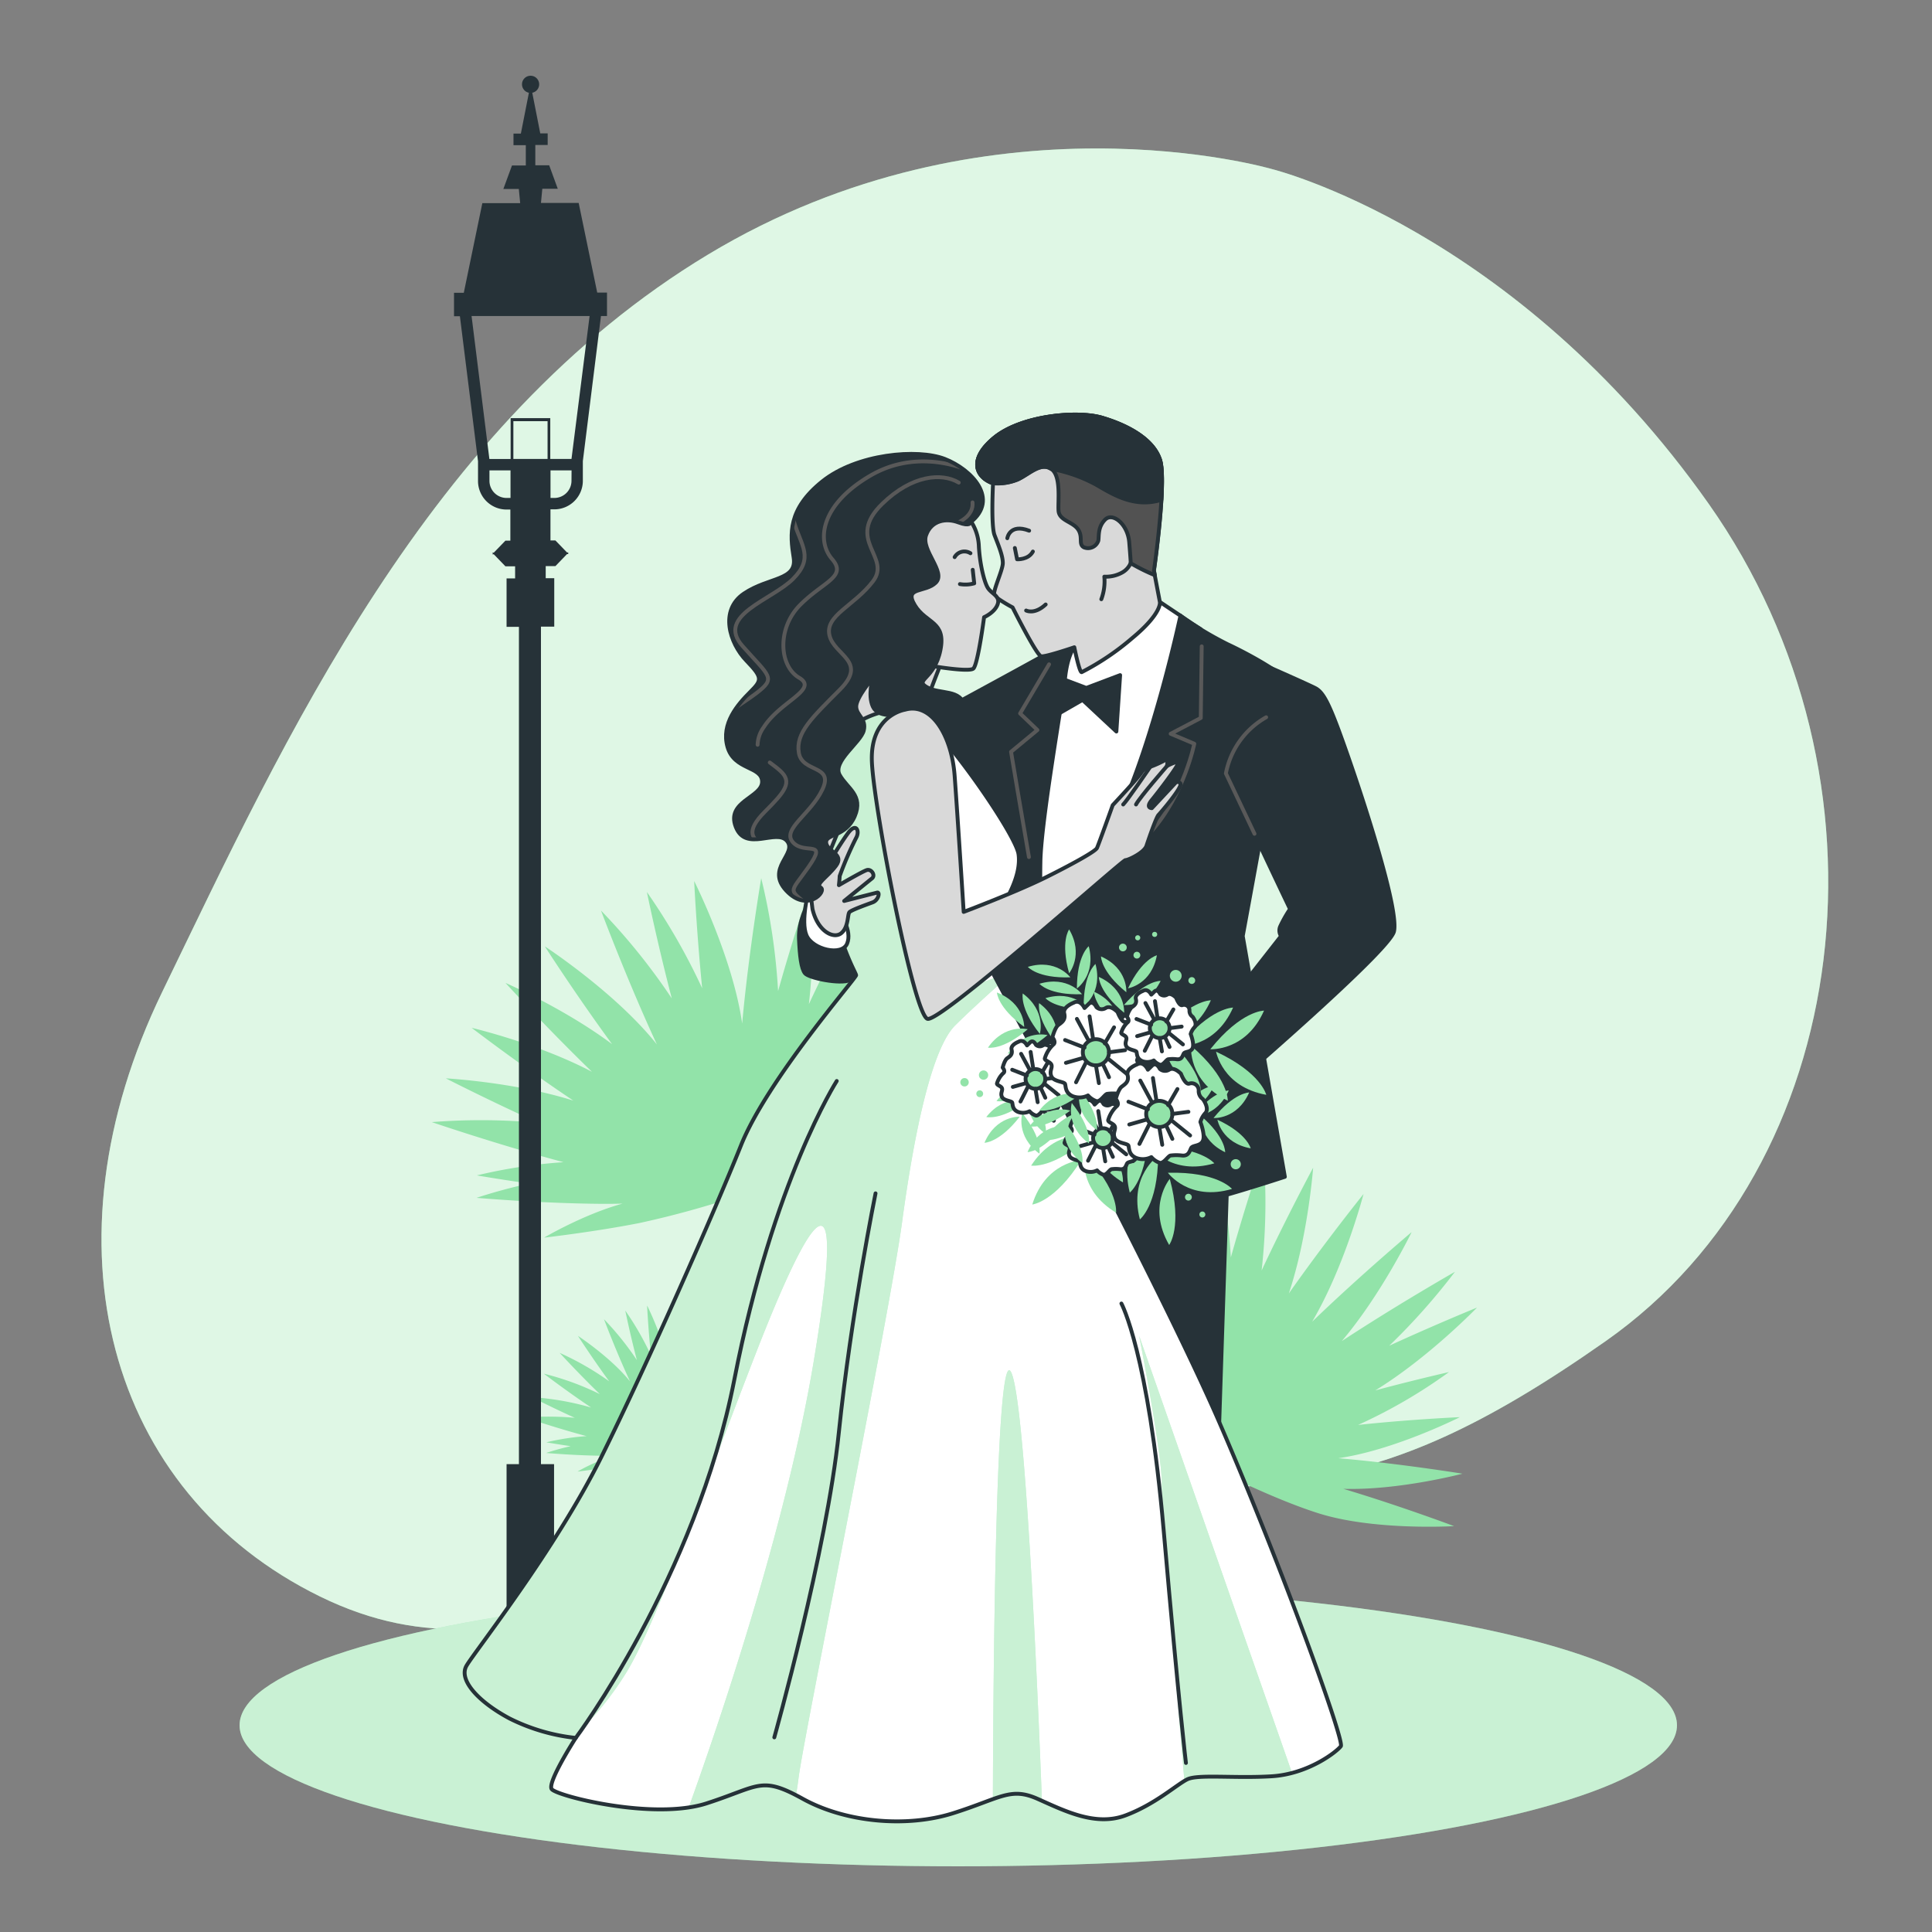 <svg xmlns="http://www.w3.org/2000/svg" xmlns:xlink="http://www.w3.org/1999/xlink" viewBox="0 0 500 500"><rect x="0" y="0" width="500" height="500" fill="#808080" stroke="none"/><defs><clipPath id="freepik--clip-path--inject-2"><path d="M237.33,184.84s-5.06-2.73-12.85.78S210.86,197.1,213,219.49s8.56,32.12,8.56,32.9-23,27.05-29.78,44-24.33,56.84-36.21,80.78-32.7,50.23-34.84,53.92,3.11,9.35,11.1,13.63A50.14,50.14,0,0,0,149,449.77s-7.4,11.49-6.23,13.24,26.28,8.17,40.1,3.7,14-7.2,24.91-1.17,26.67,7.59,38.94,3.7,14.79-6.81,21.8-3.7,15,7.2,22.77,4.28,13.24-8,16-9.34,12.27-.2,21.81-.78,16.93-6.42,17.91-7.79-15-45.74-31.15-83.12S256,250.05,256,250.05s-.2-9.93,2.33-13.82,6-9.93,5.26-15.18S243.56,188.15,237.33,184.84Z" style="fill:#fff;stroke:#263238;stroke-linecap:round;stroke-linejoin:round"></path></clipPath><clipPath id="freepik--clip-path-2--inject-2"><path d="M251.15,135.2s0,1.17-3.11,0-7-.58-8.37,3.31,5.25,9.54,2.53,12.26-8.37,1-5.45,5.84,8.17,4.09,6.62,11.68-6.82,7.59-3.51,9.54,9,.39,9.74,5.06.38,8.57,2.72,8.57,2.14-3.51,1-4.28,4.68-1,3.7,3.5-9.73,5.45-12.65,2.34-6.23-8.38-9.34-8.18-7.79,1-9.15-2,0-7.39,0-7.39-4.29,5.06-4.29,7.39,2.73,3.12,1.95,6.23-8.18,8-6.23,11.49,6.23,5.25,3.89,10.7-7.59,4.48-7.39,6.82,4.86,2.92,2.53,6-5.45,4.67-3.9,5.65-3.5,6.61-8.95.77,2.92-9.53.2-12.84S193,220.66,190.42,214s6.81-7.59,6.81-11.68-7.2-2.92-8.95-9,2.72-11.09,5.84-14.21,3.31-3.69-1-8.17-7-13-.58-17.33,13.82-3.31,12.85-9.34-1.56-12.46,7.39-19.66,24.73-8.57,31.73-5.84S258.74,129.17,251.15,135.2Z" style="fill:#263238;stroke:#263238;stroke-linecap:round;stroke-linejoin:round"></path></clipPath></defs><g id="freepik--background-simple--inject-2"><path d="M329.22,43.77s-73.45-21.63-146,22.12S73.73,191.21,42,256.67,27.85,386.24,82.82,413.17s92.77-18.6,170.17-24.54,98.14,3.72,162.63-41.6,76.76-145.46,26.59-216.64S329.22,43.77,329.22,43.77Z" style="fill:#92E3A9"></path><path d="M329.22,43.77s-73.45-21.63-146,22.12S73.73,191.21,42,256.67,27.85,386.24,82.82,413.17s92.77-18.6,170.17-24.54,98.14,3.72,162.63-41.6,76.76-145.46,26.59-216.64S329.22,43.77,329.22,43.77Z" style="fill:#fff;opacity:0.7"></path></g><g id="freepik--Floor--inject-2"><ellipse cx="248" cy="446.5" rx="186" ry="36.5" style="fill:#92E3A9"></ellipse><ellipse cx="248" cy="446.5" rx="186" ry="36.5" style="fill:#fff;opacity:0.5"></ellipse></g><g id="freepik--Plants--inject-2"><path d="M351.48,368.77A134.5,134.5,0,0,0,375,355.09s-8.62,1.94-19.08,4.75c13.85-8.5,26.33-21.44,26.33-21.44s-10.44,4.24-22.71,9.87a166.81,166.81,0,0,0,17-19.13s-14.83,8.44-29.29,17.94c10.3-12.15,18.08-28.21,18.08-28.21s-13.3,11.18-25.75,23.19c8.39-14.2,13.3-33.05,13.3-33.05S343,321.3,333.55,334.74c5-15,6.29-32.54,6.29-32.54s-6.75,12.53-13.33,26.59a159.26,159.26,0,0,0,.45-30.68s-4.35,12.81-8.42,27.31a161.5,161.5,0,0,0-4.39-29.17s-3.28,19.38-4.93,37.62c-2.4-17-12.42-36.88-12.42-36.88s.62,13.07,2.07,27.75a163.1,163.1,0,0,0-14.31-24.91s2.68,13.09,6.45,27.55a162.2,162.2,0,0,0-18.32-22.75s6.83,18.15,14.52,34.65c-10.67-13.42-29-25.37-29-25.37s8,12.46,17.4,25.29C263.23,330,248,323.36,248,323.36s10.59,11.57,22.38,23C256.35,339,239.23,335,239.23,335s12.61,9.64,26.32,18.83c-15.19-4.8-33-5.76-33-5.76s11,5.63,23.9,11.49a163.64,163.64,0,0,0-27.53-.17S246,365.19,263,369.71a136.46,136.46,0,0,0-22.42,3.43s5.72,1,13.56,2.1A137.19,137.19,0,0,0,240.49,379s17.08,1.47,32.64,1.55c1.67,0,3.41,0,5.16-.06-10,2.72-20.32,8.81-20.32,8.81s13-1.48,24.68-3.78a243.38,243.38,0,0,0,25.85-7.13l0,.13.08-.15.13,0c0,.16,0,.25,0,.25l.09-.29.12,0c0,.13.06.23.08.28l.91,27.19,2.75-.09-.9-26.78c6.4,3.25,19.05,9.4,29.38,12.68,14.46,4.6,35.18,3.35,35.18,3.35s-14.26-5.35-28.66-9.65c14.33.43,30.83-3.92,30.83-3.92s-16.51-2.68-32.13-4c14.65-2.13,31.45-10.63,31.45-10.63S365.06,367.31,351.48,368.77Z" style="fill:#92E3A9"></path><path d="M234.31,299.79a135.22,135.22,0,0,0,23.51-13.68s-8.62,1.94-19.08,4.75c13.85-8.5,26.33-21.45,26.33-21.45s-10.43,4.25-22.71,9.88a167.37,167.37,0,0,0,17-19.14s-14.83,8.45-29.29,18c10.31-12.16,18.08-28.21,18.08-28.21s-13.3,11.18-25.75,23.19c8.39-14.2,13.31-33.06,13.31-33.06s-9.86,12.3-19.33,25.74c5-15,6.3-32.55,6.3-32.55s-6.76,12.54-13.34,26.6a159.26,159.26,0,0,0,.45-30.68s-4.35,12.81-8.42,27.31A161.5,161.5,0,0,0,197,227.27s-3.28,19.38-4.93,37.62c-2.4-17-12.42-36.88-12.42-36.88s.62,13.07,2.07,27.75a162.51,162.51,0,0,0-14.31-24.91s2.68,13.08,6.45,27.54a162.47,162.47,0,0,0-18.32-22.74S162.35,253.8,170,270.3c-10.67-13.42-29-25.38-29-25.38s8,12.47,17.4,25.3c-12.37-9.25-27.58-15.84-27.58-15.84s10.59,11.57,22.38,23C139.18,270,122.06,266,122.06,266s12.61,9.65,26.32,18.84c-15.19-4.8-33-5.76-33-5.76s11,5.63,23.9,11.49a163.64,163.64,0,0,0-27.53-.17s17.06,5.84,34.08,10.37a135.84,135.84,0,0,0-22.42,3.42s5.72,1,13.56,2.11A137.19,137.19,0,0,0,123.32,310s17.08,1.47,32.64,1.55c1.67,0,3.41,0,5.17-.06-10,2.72-20.33,8.81-20.33,8.81s13-1.48,24.68-3.78a243.38,243.38,0,0,0,25.85-7.13l0,.13.08-.15.13-.05c0,.16,0,.26,0,.26l.09-.29.12,0,.08.28.91,27.19,2.75-.09-.9-26.78c6.4,3.25,19,9.39,29.38,12.68,14.46,4.59,35.18,3.35,35.18,3.35s-14.26-5.35-28.66-9.65c14.33.43,30.83-3.92,30.83-3.92s-16.51-2.68-32.13-4c14.65-2.13,31.45-10.63,31.45-10.63S247.89,298.32,234.31,299.79Z" style="fill:#92E3A9"></path><path d="M192.91,371.17a62.63,62.63,0,0,0,10.93-6.37s-4,.91-8.87,2.22a72.82,72.82,0,0,0,12.24-10s-4.85,2-10.56,4.59a77.44,77.44,0,0,0,7.9-8.9s-6.89,3.93-13.62,8.35A71.64,71.64,0,0,0,199.34,348s-6.18,5.2-12,10.79a70.26,70.26,0,0,0,6.18-15.38s-4.58,5.72-9,12a72.38,72.38,0,0,0,2.93-15.13s-3.14,5.83-6.21,12.36a74.24,74.24,0,0,0,.22-14.26s-2,5.95-3.92,12.7a75.46,75.46,0,0,0-2-13.57s-1.53,9-2.29,17.5c-1.12-7.93-5.78-17.15-5.78-17.15s.28,6.08,1,12.9a75.65,75.65,0,0,0-6.65-11.58s1.24,6.08,3,12.81a75.23,75.23,0,0,0-8.51-10.58s3.17,8.44,6.75,16.11c-5-6.24-13.49-11.8-13.49-11.8s3.73,5.8,8.09,11.76a74.05,74.05,0,0,0-12.82-7.36s4.92,5.38,10.4,10.68a72.15,72.15,0,0,0-14.49-5.29s5.86,4.48,12.24,8.76a71.67,71.67,0,0,0-15.34-2.68s5.09,2.62,11.11,5.34a76.83,76.83,0,0,0-12.8-.08s7.93,2.72,15.85,4.82a63.62,63.62,0,0,0-10.43,1.6s2.66.46,6.3,1c-3.6.81-6.35,1.76-6.35,1.76s8,.69,15.18.72c.78,0,1.59,0,2.4,0a45.17,45.17,0,0,0-9.45,4.09s6.05-.69,11.48-1.75a114.22,114.22,0,0,0,12-3.32v.06l0-.07.06,0v.12l0-.14.06,0,0,.14.42,12.64,1.28,0-.42-12.46a104.32,104.32,0,0,0,13.66,5.9c6.73,2.14,16.36,1.56,16.36,1.56s-6.63-2.49-13.32-4.49A59.46,59.46,0,0,0,205.46,377s-7.67-1.25-14.94-1.88c6.81-1,14.62-4.94,14.62-4.94S199.22,370.49,192.91,371.17Z" style="fill:#92E3A9"></path></g><g id="freepik--Lantern--inject-2"><path d="M157.09,81.79V75.72h-2.53l-4.8-23.2H140l.35-3.67h4l-2.22-6.07h-3.59V37.52h3.2v-3h-1.92L137.75,24a2.22,2.22,0,1,0-.87,0L134.8,34.57h-1.91v3h3.19v5.26H132.5l-2.23,6.07h4l.35,3.67h-9.79l-4.8,23.2h-2.53v6.07h1.52l4.69,37.53v5.12a7.39,7.39,0,0,0,7.37,7.38h1v8.05h-1.28l-3,3.1h-.42l.21.22-.21.21h.42l3,3.11h2.51v3.13h-2.21v12.54h3.2V378.92h-3.2v44h12.29v-44H140V162.18h3.44V149.64h-2.21v-3.13h2.51l3-3.11h.42l-.21-.21.21-.22h-.42l-3-3.1h-1.28v-8.05h1a7.39,7.39,0,0,0,7.38-7.38v-5.11l4.69-37.54Zm-26,47.08a4.43,4.43,0,0,1-4.42-4.43v-2.71h5.45v7.14h-1Zm10.62-10.09h-8.85V109h8.85Zm6.19,5.66a4.44,4.44,0,0,1-4.43,4.43h-1v-7.14h5.45Zm0-5.66h-5.49V108.21H132.15v10.57h-5.5l-4.61-37h30.55Z" style="fill:#263238"></path></g><g id="freepik--Characters--inject-2"><polygon points="317.73 301.64 315.2 378.33 278.6 310.39 317.73 301.64" style="fill:#263238;stroke:#263238;stroke-linecap:round;stroke-linejoin:round"></polygon><path d="M305.46,159.34a89.7,89.7,0,0,0,12.27,7.4c5.84,2.72,15.57,8.17,15.57,10.12s-11.68,65.4-11.68,65.4l10.9,62.3s-21.22,7-28,7.78-30.37,3.12-47.3,1.56S236,307.48,236,307.48l15.18-72.22-4.67-52.76s33.48-18.1,34.07-18.88S297.29,156.22,305.46,159.34Z" style="fill:#263238;stroke:#263238;stroke-linecap:round;stroke-linejoin:round"></path><path d="M302.93,189.9l7.79-4.09v-23c-3-1.89-5.26-3.51-5.26-3.51-8.17-3.12-24.33,3.5-24.91,4.28-.18.24-3.37,2.06-7.73,4.48L264,184.64l4.48,4.29-6.82,5.64s2.34,12.85,3.51,22.78,4.67,24.33,4.67,24.33,22.39-19.66,28-26.47,12.26-22.39,12.26-22.39Z" style="fill:#263238;stroke:#263238;stroke-linecap:round;stroke-linejoin:round"></path><path d="M311,167.27l-.24,18.54-7.79,4.09,6.11,2.58s-2.61,13.11-11.17,22.73" style="fill:none;stroke:#595959;stroke-linecap:round;stroke-linejoin:round"></path><path d="M271.5,171.93,264,184.64l4.48,4.29-6.82,5.64s3,17.92,4.63,27.24" style="fill:none;stroke:#595959;stroke-linecap:round;stroke-linejoin:round"></path><path d="M278.6,166.74s-2.14,1.75-2.92,8.37-6.23,37.37-6.42,47.88a182.46,182.46,0,0,0,.58,18.69s10.51-11.29,19.66-30.76,16-51.58,16-51.58l-5.25-3.51S281.13,162.45,278.6,166.74Z" style="fill:#fff;stroke:#263238;stroke-linecap:round;stroke-linejoin:round"></path><polygon points="281.13 178.03 272.37 174.72 271.01 186.4 280.16 181.14 288.92 189.32 289.89 174.72 281.13 178.03" style="fill:#263238;stroke:#263238;stroke-linecap:round;stroke-linejoin:round"></polygon><path d="M257,125.08s-.58,10.9.39,13.43,2.14,5.26,2.14,7.2-2.92,7.79-2.14,8.57a40,40,0,0,0,4.67,2.92s6.23,12.46,7.4,12.65,8.57-2.34,8.57-2.34,1.36,6.82,1.94,6.43a66.48,66.48,0,0,0,13-8.76c7.79-6.43,7.21-9.35,7.21-9.35l-1.56-8.17S302,124.49,300.21,119s-8.57-9-15-10.9-21-.58-28,5.26S252.9,123.72,257,125.08Z" style="fill:#d9d9d9;stroke:#263238;stroke-linecap:round;stroke-linejoin:round"></path><path d="M260.69,139.29s.58-3.89,5.65-1.95" style="fill:none;stroke:#263238;stroke-linecap:round;stroke-linejoin:round"></path><path d="M262.64,141.82l.58,2.92s2.92.19,4.09-2" style="fill:none;stroke:#263238;stroke-linecap:round;stroke-linejoin:round"></path><path d="M265.56,158s2.14,1.16,5.06-1.56" style="fill:none;stroke:#263238;stroke-linecap:round;stroke-linejoin:round"></path><path d="M292.62,145.71a5,5,0,0,1-2.34,2.53,8.63,8.63,0,0,1-4.48,1,13.17,13.17,0,0,1-.78,5.84" style="fill:none;stroke:#263238;stroke-linecap:round;stroke-linejoin:round"></path><path d="M298.65,147.66S302,124.49,300.21,119s-8.57-9-15-10.9-21-.58-28,5.26-4.29,10.32-.2,11.68a13.75,13.75,0,0,0,6.43-1c2.92-1.37,5.84-4.48,8.56-2.73s1.75,8.37,1.95,10.9S277.63,135,279,137s0,3.9,1.56,4.67a2.8,2.8,0,0,0,3.69-1.75c.2-1.17-.19-3.5,1.76-5.45s5.84,1.17,6.23,5.84.39,5.45.39,5.45a48.19,48.19,0,0,0,6.25,3.1Z" style="fill:#525252;stroke:#263238;stroke-linecap:round;stroke-linejoin:round"></path><path d="M300.55,129.36c.26-4.43.26-8.43-.34-10.32-1.76-5.45-8.57-9-15-10.9s-21-.58-28,5.26-4.29,10.32-.2,11.68a13.75,13.75,0,0,0,6.43-1c2.92-1.37,5.84-4.48,8.56-2.73a38.68,38.68,0,0,1,11.68,4.09C288,127.94,293.56,131.52,300.55,129.36Z" style="fill:#263238;stroke:#263238;stroke-linecap:round;stroke-linejoin:round"></path><path d="M328.24,172.58s9.73,4.28,12.07,5.45,3.89,4.28,8.76,18.29,13,39.52,11.68,44.78-45.16,42.82-45.16,42.82L307,273.6l24.53-31.34a2.65,2.65,0,0,1-.2-2.53,33.21,33.21,0,0,1,2.53-4.47s-14-29.2-14.6-31.73-.58-6,1.17-11.1" style="fill:#263238;stroke:#263238;stroke-linecap:round;stroke-linejoin:round"></path><path d="M324.66,215.78l-7.4-15.62a21.3,21.3,0,0,1,10.42-14.53" style="fill:none;stroke:#595959;stroke-linecap:round;stroke-linejoin:round"></path><path d="M244.34,169.27c0,.87-4.87,11.87-5.26,15.18s-19.27,7.79-19.27,7.79-.19-7.6-.19-14-.59-14.4,6-17.13S244.14,165.57,244.34,169.27Z" style="fill:#d9d9d9;stroke:#263238;stroke-linecap:round;stroke-linejoin:round"></path><path d="M250,133.25a12.71,12.71,0,0,1,3.31,7.79c.2,4.67,1.37,9.54,2.34,11.1s3.31,2.14,2.53,4.28-3.5,3.31-3.5,3.31S253.1,171.8,251.93,173s-14.4-1.17-16.74-1.76-8.95-10.31-9.34-18.68,3.89-19.28,11.09-21.81S250,133.25,250,133.25Z" style="fill:#d9d9d9;stroke:#263238;stroke-linecap:round;stroke-linejoin:round"></path><path d="M251.15,143.18a2.91,2.91,0,0,0-4.09,1" style="fill:none;stroke:#263238;stroke-linecap:round;stroke-linejoin:round"></path><path d="M251.74,147.46l.39,3.51a8.49,8.49,0,0,1-3.7.19" style="fill:none;stroke:#263238;stroke-linecap:round;stroke-linejoin:round"></path><path d="M209.11,233.89s-2.53,4.48-2.34,9,.58,7.78,1.56,9,9.15,2.92,11.68,1.75,4.28-5.06,2.92-10.31-10.52-10.9-10.52-10.9Z" style="fill:#263238;stroke:#263238;stroke-linecap:round;stroke-linejoin:round"></path><path d="M237.33,184.84s-5.06-2.73-12.85.78S210.86,197.1,213,219.49s8.56,32.12,8.56,32.9-23,27.05-29.78,44-24.33,56.84-36.21,80.78-32.7,50.23-34.84,53.92,3.11,9.35,11.1,13.63A50.14,50.14,0,0,0,149,449.77s-7.4,11.49-6.23,13.24,26.28,8.17,40.1,3.7,14-7.2,24.91-1.17,26.67,7.59,38.94,3.7,14.79-6.81,21.8-3.7,15,7.2,22.77,4.28,13.24-8,16-9.34,12.27-.2,21.81-.78,16.93-6.42,17.91-7.79-15-45.74-31.15-83.12S256,250.05,256,250.05s-.2-9.93,2.33-13.82,6-9.93,5.26-15.18S243.56,188.15,237.33,184.84Z" style="fill:#fff"></path><g style="clip-path:url(#freepik--clip-path--inject-2)"><path d="M233.45,316.34C230.18,340.5,208,449.51,206.68,460c-.21,1.73-.45,3.26-.69,4.64-9.21-4.78-10.13-2.12-23.16,2.11a28.44,28.44,0,0,1-4.58,1c7.05-19.54,25.08-71.86,32.35-115.5,9.14-54.84-1.3-37.21-15-2s-25.46,69.19-33.3,82.25a78.76,78.76,0,0,1-14.06,17.15,49.69,49.69,0,0,1-16.4-5c-8-4.28-13.24-9.93-11.1-13.63s23-30,34.84-53.92,29.4-63.84,36.21-80.78,29.78-43.21,29.78-44-6.42-10.52-8.56-32.9,3.7-30.37,11.48-33.87a17.94,17.94,0,0,1,9.3-1.71l1,4.49a115.35,115.35,0,0,0-1.3,40.47c3.26,22.19,8.48,30,8.48,30L257.61,253l.95,1.8c-3.36,3-8,7.23-11.4,10.61C241.28,271.3,236.71,292.19,233.45,316.34Zm61.36,29.38s5.88,30,5.88,38.51c0,6.77,4.14,56.67,5.83,76.64.24-.15.48-.28.69-.39,2.73-1.36,12.27-.2,21.81-.78a26.71,26.71,0,0,0,5.34-.89Zm-33.29,9.14c-4-5.7-4.5,87-4.56,110.73,4.44-1.57,7.09-2,11.52,0l1.17.53C268.59,438.47,265.28,360.23,261.52,354.86Z" style="fill:#92E3A9"></path><path d="M233.45,316.34C230.18,340.5,208,449.51,206.68,460c-.21,1.73-.45,3.26-.69,4.64-9.21-4.78-10.13-2.12-23.16,2.11a28.44,28.44,0,0,1-4.58,1c7.05-19.54,25.08-71.86,32.35-115.5,9.14-54.84-1.3-37.21-15-2s-25.46,69.19-33.3,82.25a78.76,78.76,0,0,1-14.06,17.15,49.69,49.69,0,0,1-16.4-5c-8-4.28-13.24-9.93-11.1-13.63s23-30,34.84-53.92,29.4-63.84,36.21-80.78,29.78-43.21,29.78-44-6.42-10.52-8.56-32.9,3.7-30.37,11.48-33.87a17.94,17.94,0,0,1,9.3-1.71l1,4.49a115.35,115.35,0,0,0-1.3,40.47c3.26,22.19,8.48,30,8.48,30L257.61,253l.95,1.8c-3.36,3-8,7.23-11.4,10.61C241.28,271.3,236.71,292.19,233.45,316.34Zm61.36,29.38s5.88,30,5.88,38.51c0,6.77,4.14,56.67,5.83,76.64.24-.15.48-.28.69-.39,2.73-1.36,12.27-.2,21.81-.78a26.71,26.71,0,0,0,5.34-.89Zm-33.29,9.14c-4-5.7-4.5,87-4.56,110.73,4.44-1.57,7.09-2,11.52,0l1.17.53C268.59,438.47,265.28,360.23,261.52,354.86Z" style="fill:#fff;opacity:0.5"></path></g><path d="M237.33,184.84s-5.06-2.73-12.85.78S210.86,197.1,213,219.49s8.56,32.12,8.56,32.9-23,27.05-29.78,44-24.33,56.84-36.21,80.78-32.7,50.23-34.84,53.92,3.11,9.35,11.1,13.63A50.14,50.14,0,0,0,149,449.77s-7.4,11.49-6.23,13.24,26.28,8.17,40.1,3.7,14-7.2,24.91-1.17,26.67,7.59,38.94,3.7,14.79-6.81,21.8-3.7,15,7.2,22.77,4.28,13.24-8,16-9.34,12.27-.2,21.81-.78,16.93-6.42,17.91-7.79-15-45.74-31.15-83.12S256,250.05,256,250.05s-.2-9.93,2.33-13.82,6-9.93,5.26-15.18S243.56,188.15,237.33,184.84Z" style="fill:none;stroke:#263238;stroke-linecap:round;stroke-linejoin:round"></path><path d="M149,449.77s31-41.31,41.07-92.85,26.48-77.16,26.48-77.16" style="fill:none;stroke:#263238;stroke-linecap:round;stroke-linejoin:round"></path><path d="M226.59,308.84s-6.33,31.1-9.5,61.9-16.7,78.89-16.7,78.89" style="fill:none;stroke:#263238;stroke-linecap:round;stroke-linejoin:round"></path><path d="M306.92,456.25s-1.73-14.11-5.76-60.17-10.94-58.73-10.94-58.73" style="fill:none;stroke:#263238;stroke-linecap:round;stroke-linejoin:round"></path><path d="M209.3,230.39s-2.14,8-.58,11.68,9.15,5.45,10.51,2.14-1.56-7.79-3.31-9.34S212,227.86,209.3,230.39Z" style="fill:#fff;stroke:#263238;stroke-linecap:round;stroke-linejoin:round"></path><path d="M210.27,235.26s-1.36-10.9-1.36-12.27,6.42-10.12,7.59-11.29,1.56.59,1,2-3.51,8.56-3.51,8.56v1.95s3.31-5.64,5.45-8.56,3.12-.59,2.14,1.16a91.11,91.11,0,0,0-4.28,9.93c0,.59-.19,2.34-.19,2.34s6-3.51,7.2-3.9,2.34,1.37,1.36,2.15-7.2,5.84-7.2,5.84L227,231c.78-.19.39,1.95-1.16,2.53s-5.45,1.95-6,2.53-.19,3.9-2.14,5.46S211.64,241.1,210.27,235.26Z" style="fill:#d9d9d9;stroke:#263238;stroke-linecap:round;stroke-linejoin:round"></path><path d="M251.15,135.2s0,1.17-3.11,0-7-.58-8.37,3.31,5.25,9.54,2.53,12.26-8.37,1-5.45,5.84,8.17,4.09,6.62,11.68-6.82,7.59-3.51,9.54,9,.39,9.74,5.06.38,8.57,2.72,8.57,2.14-3.51,1-4.28,4.68-1,3.7,3.5-9.73,5.45-12.65,2.34-6.23-8.38-9.34-8.18-7.79,1-9.15-2,0-7.39,0-7.39-4.29,5.06-4.29,7.39,2.73,3.12,1.95,6.23-8.18,8-6.23,11.49,6.23,5.25,3.89,10.7-7.59,4.48-7.39,6.82,4.86,2.92,2.53,6-5.45,4.67-3.9,5.65-3.5,6.61-8.95.77,2.92-9.53.2-12.84S193,220.66,190.42,214s6.81-7.59,6.81-11.68-7.2-2.92-8.95-9,2.72-11.09,5.84-14.21,3.31-3.69-1-8.17-7-13-.58-17.33,13.82-3.31,12.85-9.34-1.56-12.46,7.39-19.66,24.73-8.57,31.73-5.84S258.74,129.17,251.15,135.2Z" style="fill:#263238"></path><g style="clip-path:url(#freepik--clip-path-2--inject-2)"><path d="M248.13,124.9c-4.4-2.62-12.08-2-19.77,5.45-9.74,9.44,2.44,13.7-2.43,20.09s-12.48,8.82-11.26,14,10,6.69,2.73,14-11.56,11.26-10.65,16.43,9.13,3,6.09,9.44-10.65,10.34-7.61,13.69,9.13-.91,4,6.39-5.44,5.3,1.08,10.87" style="fill:none;stroke:#595959;stroke-linecap:round;stroke-linejoin:round"></path><path d="M248,135.2s4.05-1.66,3.69-5.18" style="fill:none;stroke:#595959;stroke-linecap:round;stroke-linejoin:round"></path><path d="M199.21,197.33c.89.68,1.84,1.35,2.67,2.11,3.35,3,1.22,5.47-3.95,10.65s-3.35,7.3.3,8.82" style="fill:none;stroke:#595959;stroke-linecap:round;stroke-linejoin:round"></path><path d="M251.49,122.13s-13.09-6.69-26.17.92-14,17-10,21.61-2.13,5.78-8.21,11.86-5.48,15.83-.31,18.87-4.87,6.09-9.13,12.79a8.18,8.18,0,0,0-1.6,4.56" style="fill:none;stroke:#595959;stroke-linecap:round;stroke-linejoin:round"></path><path d="M217.71,118.48s-14,10.65-12.17,16.74,5.17,9.13-.31,14.61-20.08,9.43-13.08,17.35,8.82,8.21,3.65,12.17-10.05,5.48-8.83,11.87" style="fill:none;stroke:#595959;stroke-linecap:round;stroke-linejoin:round"></path></g><path d="M251.15,135.2s0,1.17-3.11,0-7-.58-8.37,3.31,5.25,9.54,2.53,12.26-8.37,1-5.45,5.84,8.17,4.09,6.62,11.68-6.82,7.59-3.51,9.54,9,.39,9.74,5.06.38,8.57,2.72,8.57,2.14-3.51,1-4.28,4.68-1,3.7,3.5-9.73,5.45-12.65,2.34-6.23-8.38-9.34-8.18-7.79,1-9.15-2,0-7.39,0-7.39-4.29,5.06-4.29,7.39,2.73,3.12,1.95,6.23-8.18,8-6.23,11.49,6.23,5.25,3.89,10.7-7.59,4.48-7.39,6.82,4.86,2.92,2.53,6-5.45,4.67-3.9,5.65-3.5,6.61-8.95.77,2.92-9.53.2-12.84S193,220.66,190.42,214s6.81-7.59,6.81-11.68-7.2-2.92-8.95-9,2.72-11.09,5.84-14.21,3.31-3.69-1-8.17-7-13-.58-17.33,13.82-3.31,12.85-9.34-1.56-12.46,7.39-19.66,24.73-8.57,31.73-5.84S258.74,129.17,251.15,135.2Z" style="fill:none;stroke:#263238;stroke-linecap:round;stroke-linejoin:round"></path><path d="M234.22,183.67s-9.15,1.36-8.57,13.63,10.9,65.6,14.41,66.38,50.41-41.08,51.19-41.08,4.87-1.94,5.45-3.7,2.53-7.39,3.12-8,6.42-7.39,5.64-8.17a.84.84,0,0,0-1.36,0l-6,6.42s-1.76,0,0-2.14,6.81-8.76,6.81-9.54-2.92.78-2.92.78.58-2.14-.78-1.36a28,28,0,0,1-3.5,1.56s-1.17-.2-2.34,1.55-7.4,8.37-7.4,8.37-3.7,10.32-4.08,11.1-5.07,3.5-12.85,7.4S249.4,236,249.4,236s-1.56-24.72-2.34-35.23S241,181.72,234.22,183.67Z" style="fill:#d9d9d9;stroke:#263238;stroke-linecap:round;stroke-linejoin:round"></path><path d="M302,198.27s-7,8-8,9.93" style="fill:none;stroke:#263238;stroke-linecap:round;stroke-linejoin:round"></path><path d="M297.68,198.47s-6,8.76-7,9.73" style="fill:none;stroke:#263238;stroke-linecap:round;stroke-linejoin:round"></path><path d="M257.89,284.94s3.76,1,10.6-4.07C268.49,280.87,262.68,278.92,257.89,284.94Z" style="fill:#92E3A9"></path><path d="M255.25,289.08s3.76,1,10.6-4.06C265.85,285,260,283.07,255.25,289.08Z" style="fill:#92E3A9"></path><path d="M254.78,295.75s3.89,0,9.13-6.75C263.91,289,257.79,288.68,254.78,295.75Z" style="fill:#92E3A9"></path><path d="M269,298.57s.9-3.79-4.41-10.46C264.55,288.11,262.79,294,269,298.57Z" style="fill:#92E3A9"></path><path d="M272.72,290.05s.89-3.78-4.42-10.45C268.3,279.6,266.55,285.46,272.72,290.05Z" style="fill:#fff;stroke:#263238;stroke-linecap:round;stroke-linejoin:round"></path><path d="M270.65,293.5s.89-3.79-4.42-10.46C266.23,283,264.48,288.91,270.65,293.5Z" style="fill:#92E3A9"></path><path d="M268.92,259.61s-.89,3.79,4.42,10.46C273.34,270.07,275.1,264.2,268.92,259.61Z" style="fill:#92E3A9"></path><path d="M264.69,257.11s-.89,3.79,4.42,10.46C269.11,267.57,270.87,261.7,264.69,257.11Z" style="fill:#92E3A9"></path><path d="M258,256.86s.15,3.89,7.06,8.9C265.07,265.76,265.19,259.63,258,256.86Z" style="fill:#92E3A9"></path><path d="M255.68,271.13s3.81.77,10.3-4.76C266,266.37,260.06,264.81,255.68,271.13Z" style="fill:#92E3A9"></path><path d="M264.31,274.6s3.82.77,10.3-4.77C274.61,269.83,268.69,268.28,264.31,274.6Z" style="fill:#fff;stroke:#263238;stroke-linecap:round;stroke-linejoin:round"></path><path d="M260.8,272.65s3.81.76,10.3-4.77C271.1,267.88,265.18,266.32,260.8,272.65Z" style="fill:#92E3A9"></path><path d="M312.44,296.54s.17-3.89-6.31-9.44C306.13,287.1,305.52,293.2,312.44,296.54Z" style="fill:#fff;stroke:#263238;stroke-linecap:round;stroke-linejoin:round"></path><path d="M317.07,298.2s.16-3.89-6.31-9.44C310.76,288.76,310.14,294.86,317.07,298.2Z" style="fill:#92E3A9"></path><path d="M323.68,297.19s-.88-3.79-8.61-7.41C315.07,289.78,316.11,295.82,323.68,297.19Z" style="fill:#92E3A9"></path><path d="M323.29,282.73s-3.89,0-9.23,6.62C314.06,289.35,320.17,289.76,323.29,282.73Z" style="fill:#92E3A9"></path><path d="M314.16,281s-3.9,0-9.23,6.62C304.93,287.57,311,288,314.16,281Z" style="fill:#92E3A9"></path><path d="M318,282.21s-3.9,0-9.23,6.62C308.75,288.83,314.86,289.24,318,282.21Z" style="fill:#92E3A9"></path><path d="M310.78,282.36s.25-5.86-9.5-14.23C301.28,268.13,300.35,277.32,310.78,282.36Z" style="fill:#92E3A9"></path><path d="M317.75,284.86s.25-5.86-9.5-14.22C308.25,270.64,307.32,279.82,317.75,284.86Z" style="fill:#92E3A9"></path><path d="M327.71,283.34s-1.32-5.72-13-11.17C314.75,272.17,316.31,281.27,327.71,283.34Z" style="fill:#92E3A9"></path><path d="M327.13,261.55s-5.87-.06-13.91,10C313.22,271.52,322.44,272.15,327.13,261.55Z" style="fill:#92E3A9"></path><path d="M313.37,258.87s-5.87-.06-13.91,10C299.46,268.84,308.68,269.47,313.37,258.87Z" style="fill:#92E3A9"></path><path d="M319.12,260.76s-5.86-.05-13.9,10C305.22,270.73,314.43,271.36,319.12,260.76Z" style="fill:#92E3A9"></path><path d="M292.39,308.64s4.64-3.59,4.73-16.44C297.12,292.2,289.5,297.42,292.39,308.64Z" style="fill:#92E3A9"></path><path d="M295,315.58s4.64-3.59,4.73-16.44C299.71,299.14,292.09,304.36,295,315.58Z" style="fill:#92E3A9"></path><path d="M302.58,322.2s3.51-4.7.16-17.11C302.74,305.09,296.8,312.16,302.58,322.2Z" style="fill:#92E3A9"></path><path d="M318.84,307.69s-3.75-4.52-16.59-4.18C302.25,303.51,307.72,311,318.84,307.69Z" style="fill:#92E3A9"></path><path d="M312,295.45s-3.74-4.52-16.59-4.18C295.41,291.27,300.88,298.71,312,295.45Z" style="fill:#fff;stroke:#263238;stroke-linecap:round;stroke-linejoin:round"></path><path d="M314.27,301.07s-3.74-4.52-16.59-4.18C297.68,296.89,303.15,304.32,314.27,301.07Z" style="fill:#92E3A9"></path><path d="M270.21,295.05s5.78,1,15.29-7.68C285.5,287.37,276.49,285.32,270.21,295.05Z" style="fill:#92E3A9"></path><path d="M266.86,301.66s5.79,1,15.29-7.68C282.15,294,273.15,291.92,266.86,301.66Z" style="fill:#92E3A9"></path><path d="M267.15,311.73s5.84-.61,12.68-11.49C279.83,300.24,270.61,300.67,267.15,311.73Z" style="fill:#92E3A9"></path><path d="M288.84,313.84s.78-5.82-8.18-15C280.66,298.81,278.91,307.87,288.84,313.84Z" style="fill:#92E3A9"></path><path d="M293.2,300.51s.78-5.81-8.18-15C285,285.48,283.26,294.55,293.2,300.51Z" style="fill:#fff;stroke:#263238;stroke-linecap:round;stroke-linejoin:round"></path><path d="M290.61,306s.78-5.82-8.18-15C282.43,291,280.67,300,290.61,306Z" style="fill:#92E3A9"></path><path d="M263.61,269.6s-2.14.79-1.81,2.07-.5,1.75-1.16,2.23-1.15,2.39-1.15,2.39.82.95.17,1.43a6,6,0,0,0-1.65,2.7c0,.48,1.15.64,1.32,1.28s-.5,1.27,0,2.23,2.47.95,2.63,1.43,0,1.75,1.48,2.39a3.73,3.73,0,0,0,3-.16,3.73,3.73,0,0,0,1.64,1.11c.82.16,1.65-1.43,2.14-1.43a8.79,8.79,0,0,1,2.14,0c1.32.16,1.48-.8,1.81-1.43s1.81-.32,2.31-1.44-.5-3.66-.5-3.66a4.47,4.47,0,0,1,1-1.75c.82-.95-.49-2.7-.49-2.7a1.87,1.87,0,0,1-.83-1.6,1.39,1.39,0,0,0-1.81-1.43c-.82.32-1.64-1.91-1.64-1.91s-1.32-1.43-2.31-.8a1.47,1.47,0,0,1-1.81-.16s-.66-1.43-1.48-.63l-.82.79S264.92,268.8,263.61,269.6Z" style="fill:#fff;stroke:#263238;stroke-linecap:round;stroke-linejoin:round"></path><path d="M270.52,279.24a2.55,2.55,0,1,1-2.55-2.56A2.55,2.55,0,0,1,270.52,279.24Z" style="fill:#92E3A9;stroke:#263238;stroke-linecap:round;stroke-linejoin:round"></path><line x1="267.39" y1="276.52" x2="266.73" y2="272.24" style="fill:none;stroke:#263238;stroke-linecap:round;stroke-linejoin:round"></line><line x1="269.7" y1="277.51" x2="271.51" y2="274.38" style="fill:none;stroke:#263238;stroke-linecap:round;stroke-linejoin:round"></line><line x1="270.52" y1="280.64" x2="273.98" y2="283.43" style="fill:none;stroke:#263238;stroke-linecap:round;stroke-linejoin:round"></line><line x1="266.08" y1="281.13" x2="264.1" y2="285.08" style="fill:none;stroke:#263238;stroke-linecap:round;stroke-linejoin:round"></line><line x1="265.75" y1="278.33" x2="261.96" y2="276.85" style="fill:none;stroke:#263238;stroke-linecap:round;stroke-linejoin:round"></line><line x1="267.97" y1="281.79" x2="268.55" y2="285.25" style="fill:none;stroke:#263238;stroke-linecap:round;stroke-linejoin:round"></line><line x1="266.57" y1="277.01" x2="264.26" y2="272.73" style="fill:none;stroke:#263238;stroke-linecap:round;stroke-linejoin:round"></line><line x1="265.58" y1="280.31" x2="262.12" y2="281.29" style="fill:none;stroke:#263238;stroke-linecap:round;stroke-linejoin:round"></line><line x1="270.52" y1="279.24" x2="273.65" y2="278.83" style="fill:none;stroke:#263238;stroke-linecap:round;stroke-linejoin:round"></line><line x1="269.37" y1="281.62" x2="270.52" y2="284.09" style="fill:none;stroke:#263238;stroke-linecap:round;stroke-linejoin:round"></line><path d="M281.1,284.9s-2.14.8-1.81,2.07-.5,1.76-1.15,2.23a6,6,0,0,0-1.16,2.39s.83,1,.17,1.43a6,6,0,0,0-1.65,2.71c0,.48,1.15.64,1.32,1.27s-.5,1.28,0,2.23,2.47,1,2.63,1.44,0,1.75,1.48,2.38a3.74,3.74,0,0,0,3-.15,3.73,3.73,0,0,0,1.64,1.11c.83.16,1.65-1.43,2.14-1.43a8.81,8.81,0,0,1,2.14,0c1.32.16,1.49-.8,1.82-1.44s1.81-.31,2.3-1.43-.49-3.66-.49-3.66a4.28,4.28,0,0,1,1-1.75c.83-1-.49-2.71-.49-2.71a1.87,1.87,0,0,1-.82-1.59,1.39,1.39,0,0,0-1.81-1.43c-.83.31-1.65-1.91-1.65-1.91s-1.32-1.44-2.3-.8a1.49,1.49,0,0,1-1.82-.16s-.65-1.43-1.48-.64l-.82.8S282.42,284.11,281.1,284.9Z" style="fill:#fff;stroke:#263238;stroke-linecap:round;stroke-linejoin:round"></path><path d="M288,294.54a2.55,2.55,0,1,1-2.55-2.55A2.55,2.55,0,0,1,288,294.54Z" style="fill:#92E3A9;stroke:#263238;stroke-linecap:round;stroke-linejoin:round"></path><line x1="284.89" y1="291.83" x2="284.23" y2="287.55" style="fill:none;stroke:#263238;stroke-linecap:round;stroke-linejoin:round"></line><line x1="287.19" y1="292.81" x2="289" y2="289.69" style="fill:none;stroke:#263238;stroke-linecap:round;stroke-linejoin:round"></line><line x1="288.01" y1="295.94" x2="291.47" y2="298.74" style="fill:none;stroke:#263238;stroke-linecap:round;stroke-linejoin:round"></line><line x1="283.57" y1="296.44" x2="281.59" y2="300.39" style="fill:none;stroke:#263238;stroke-linecap:round;stroke-linejoin:round"></line><line x1="283.24" y1="293.64" x2="279.45" y2="292.16" style="fill:none;stroke:#263238;stroke-linecap:round;stroke-linejoin:round"></line><line x1="285.46" y1="297.09" x2="286.04" y2="300.55" style="fill:none;stroke:#263238;stroke-linecap:round;stroke-linejoin:round"></line><line x1="284.06" y1="292.32" x2="281.76" y2="288.04" style="fill:none;stroke:#263238;stroke-linecap:round;stroke-linejoin:round"></line><line x1="283.07" y1="295.61" x2="279.62" y2="296.6" style="fill:none;stroke:#263238;stroke-linecap:round;stroke-linejoin:round"></line><line x1="288.01" y1="294.54" x2="291.14" y2="294.13" style="fill:none;stroke:#263238;stroke-linecap:round;stroke-linejoin:round"></line><line x1="286.86" y1="296.93" x2="288.01" y2="299.4" style="fill:none;stroke:#263238;stroke-linecap:round;stroke-linejoin:round"></line><path d="M283.51,249.48s-3.06,2.4-3.06,10.93C280.45,260.41,285.48,256.91,283.51,249.48Z" style="fill:#92E3A9"></path><path d="M281.76,244.88s-3.06,2.41-3.06,10.94C278.7,255.82,283.73,252.32,281.76,244.88Z" style="fill:#92E3A9"></path><path d="M276.69,240.53s-2.31,3.13,0,11.35C276.66,251.88,280.57,247.16,276.69,240.53Z" style="fill:#92E3A9"></path><path d="M266,250.23s2.5,3,11,2.7C277,252.93,273.33,248,266,250.23Z" style="fill:#92E3A9"></path><path d="M270.56,258.32s2.51,3,11,2.7C281.59,261,277.93,256.11,270.56,258.32Z" style="fill:#92E3A9"></path><path d="M269,254.6s2.51,3,11,2.7C280.06,257.3,276.4,252.39,269,254.6Z" style="fill:#92E3A9"></path><path d="M269,287.34s3.76,1,10.6-4.06C279.64,283.28,273.83,281.33,269,287.34Z" style="fill:#92E3A9"></path><path d="M266.4,291.49s3.76,1,10.6-4.07C277,287.42,271.19,285.47,266.4,291.49Z" style="fill:#92E3A9"></path><path d="M265.93,298.16s3.89,0,9.13-6.75C275.06,291.41,268.94,291.08,265.93,298.16Z" style="fill:#92E3A9"></path><path d="M280.11,301s.9-3.79-4.41-10.46C275.7,290.51,273.94,296.38,280.11,301Z" style="fill:#92E3A9"></path><path d="M283.87,292.46s.89-3.79-4.42-10.46C279.45,282,277.7,287.87,283.87,292.46Z" style="fill:#92E3A9"></path><path d="M281.8,295.91s.89-3.79-4.42-10.46C277.38,285.45,275.63,291.32,281.8,295.91Z" style="fill:#92E3A9"></path><path d="M298.67,258.46s-3.89-.19-9.48,6.24C289.19,264.7,295.28,265.36,298.67,258.46Z" style="fill:#fff;stroke:#263238;stroke-linecap:round;stroke-linejoin:round"></path><path d="M300.37,253.85s-3.89-.19-9.49,6.24C290.88,260.09,297,260.75,300.37,253.85Z" style="fill:#92E3A9"></path><path d="M299.4,247.23s-3.8.86-7.47,8.55C291.93,255.78,298,254.79,299.4,247.23Z" style="fill:#92E3A9"></path><path d="M284.94,247.52s-.07,3.89,6.55,9.27C291.49,256.79,292,250.68,284.94,247.52Z" style="fill:#92E3A9"></path><path d="M283.1,256.64s-.07,3.89,6.55,9.27C289.65,265.91,290.11,259.8,283.1,256.64Z" style="fill:#92E3A9"></path><path d="M284.38,252.83s-.07,3.89,6.55,9.27C290.93,262.1,291.39,256,284.38,252.83Z" style="fill:#92E3A9"></path><path d="M277.83,259.52s-2.85,1.06-2.41,2.75-.65,2.33-1.53,3-1.53,3.18-1.53,3.18,1.09,1.26.22,1.9a7.94,7.94,0,0,0-2.19,3.59c0,.64,1.53.85,1.75,1.7s-.65,1.69,0,3,3.28,1.26,3.5,1.9,0,2.32,2,3.17a4.92,4.92,0,0,0,3.93-.21,5,5,0,0,0,2.19,1.48c1.09.21,2.19-1.9,2.84-1.9a11.34,11.34,0,0,1,2.85,0c1.75.21,2-1.06,2.4-1.91s2.41-.42,3.06-1.9-.65-4.86-.65-4.86a5.67,5.67,0,0,1,1.31-2.33c1.09-1.27-.66-3.59-.66-3.59a2.5,2.5,0,0,1-1.09-2.12,1.85,1.85,0,0,0-2.41-1.9c-1.09.42-2.18-2.54-2.18-2.54s-1.75-1.9-3.06-1.06a2,2,0,0,1-2.41-.21s-.87-1.9-2-.84l-1.09,1.05S279.58,258.47,277.83,259.52Z" style="fill:#fff;stroke:#263238;stroke-linecap:round;stroke-linejoin:round"></path><circle cx="283.62" cy="272.33" r="3.39" style="fill:#92E3A9;stroke:#263238;stroke-linecap:round;stroke-linejoin:round"></circle><line x1="282.86" y1="268.72" x2="281.98" y2="263.03" style="fill:none;stroke:#263238;stroke-linecap:round;stroke-linejoin:round"></line><line x1="285.92" y1="270.03" x2="288.32" y2="265.88" style="fill:none;stroke:#263238;stroke-linecap:round;stroke-linejoin:round"></line><line x1="287.01" y1="274.18" x2="291.6" y2="277.9" style="fill:none;stroke:#263238;stroke-linecap:round;stroke-linejoin:round"></line><line x1="281.11" y1="274.84" x2="278.48" y2="280.09" style="fill:none;stroke:#263238;stroke-linecap:round;stroke-linejoin:round"></line><line x1="280.67" y1="271.12" x2="275.64" y2="269.16" style="fill:none;stroke:#263238;stroke-linecap:round;stroke-linejoin:round"></line><line x1="283.62" y1="275.71" x2="284.39" y2="280.31" style="fill:none;stroke:#263238;stroke-linecap:round;stroke-linejoin:round"></line><line x1="281.76" y1="269.37" x2="278.7" y2="263.69" style="fill:none;stroke:#263238;stroke-linecap:round;stroke-linejoin:round"></line><line x1="280.45" y1="273.75" x2="275.86" y2="275.06" style="fill:none;stroke:#263238;stroke-linecap:round;stroke-linejoin:round"></line><line x1="287.01" y1="272.33" x2="291.17" y2="271.78" style="fill:none;stroke:#263238;stroke-linecap:round;stroke-linejoin:round"></line><line x1="285.48" y1="275.5" x2="287.01" y2="278.78" style="fill:none;stroke:#263238;stroke-linecap:round;stroke-linejoin:round"></line><path d="M294.23,275.49s-2.85,1.05-2.41,2.75-.65,2.32-1.53,3-1.53,3.17-1.53,3.17,1.09,1.27.22,1.9a8,8,0,0,0-2.19,3.6c0,.63,1.53.84,1.75,1.69s-.65,1.69,0,3,3.28,1.27,3.5,1.9,0,2.33,2,3.17a4.92,4.92,0,0,0,3.93-.21,5,5,0,0,0,2.19,1.48c1.09.21,2.19-1.9,2.84-1.9a11.88,11.88,0,0,1,2.85,0c1.74.21,2-1.06,2.4-1.9s2.41-.43,3.06-1.91-.65-4.86-.65-4.86a5.67,5.67,0,0,1,1.31-2.33c1.09-1.27-.66-3.59-.66-3.59a2.5,2.5,0,0,1-1.09-2.12,1.85,1.85,0,0,0-2.41-1.9c-1.09.42-2.18-2.54-2.18-2.54s-1.75-1.9-3.06-1.05a2,2,0,0,1-2.41-.22s-.87-1.9-2-.84l-1.09,1.06S296,274.43,294.23,275.49Z" style="fill:#fff;stroke:#263238;stroke-linecap:round;stroke-linejoin:round"></path><path d="M303.41,288.29A3.39,3.39,0,1,1,300,284.9,3.39,3.39,0,0,1,303.41,288.29Z" style="fill:#92E3A9;stroke:#263238;stroke-linecap:round;stroke-linejoin:round"></path><line x1="299.26" y1="284.68" x2="298.38" y2="278.99" style="fill:none;stroke:#263238;stroke-linecap:round;stroke-linejoin:round"></line><line x1="302.32" y1="285.99" x2="304.72" y2="281.84" style="fill:none;stroke:#263238;stroke-linecap:round;stroke-linejoin:round"></line><line x1="303.41" y1="290.15" x2="308" y2="293.86" style="fill:none;stroke:#263238;stroke-linecap:round;stroke-linejoin:round"></line><line x1="297.51" y1="290.8" x2="294.88" y2="296.05" style="fill:none;stroke:#263238;stroke-linecap:round;stroke-linejoin:round"></line><line x1="297.07" y1="287.09" x2="292.04" y2="285.12" style="fill:none;stroke:#263238;stroke-linecap:round;stroke-linejoin:round"></line><line x1="300.02" y1="291.68" x2="300.79" y2="296.27" style="fill:none;stroke:#263238;stroke-linecap:round;stroke-linejoin:round"></line><line x1="298.16" y1="285.34" x2="295.1" y2="279.65" style="fill:none;stroke:#263238;stroke-linecap:round;stroke-linejoin:round"></line><line x1="296.85" y1="289.71" x2="292.26" y2="291.02" style="fill:none;stroke:#263238;stroke-linecap:round;stroke-linejoin:round"></line><line x1="303.41" y1="288.29" x2="307.56" y2="287.74" style="fill:none;stroke:#263238;stroke-linecap:round;stroke-linejoin:round"></line><line x1="301.88" y1="291.46" x2="303.41" y2="294.74" style="fill:none;stroke:#263238;stroke-linecap:round;stroke-linejoin:round"></line><path d="M295.77,256.46s-2.14.79-1.81,2.07-.5,1.75-1.16,2.22a6,6,0,0,0-1.15,2.39s.82,1,.17,1.44a5.94,5.94,0,0,0-1.65,2.7c0,.48,1.15.64,1.32,1.28s-.5,1.27,0,2.22,2.47,1,2.63,1.44,0,1.75,1.48,2.39a3.78,3.78,0,0,0,3-.16,3.73,3.73,0,0,0,1.64,1.11c.83.16,1.65-1.43,2.14-1.43a8.81,8.81,0,0,1,2.14,0c1.32.16,1.48-.8,1.81-1.44s1.81-.31,2.31-1.43-.5-3.66-.5-3.66a4.39,4.39,0,0,1,1-1.75c.83-1-.49-2.71-.49-2.71a1.87,1.87,0,0,1-.82-1.59,1.39,1.39,0,0,0-1.82-1.43c-.82.32-1.64-1.91-1.64-1.91s-1.32-1.44-2.31-.8a1.48,1.48,0,0,1-1.81-.16s-.66-1.43-1.48-.64l-.82.8S297.08,255.66,295.77,256.46Z" style="fill:#fff;stroke:#263238;stroke-linecap:round;stroke-linejoin:round"></path><path d="M302.68,266.09a2.55,2.55,0,1,1-2.55-2.55A2.56,2.56,0,0,1,302.68,266.09Z" style="fill:#92E3A9;stroke:#263238;stroke-linecap:round;stroke-linejoin:round"></path><line x1="299.55" y1="263.38" x2="298.9" y2="259.1" style="fill:none;stroke:#263238;stroke-linecap:round;stroke-linejoin:round"></line><line x1="301.86" y1="264.37" x2="303.67" y2="261.24" style="fill:none;stroke:#263238;stroke-linecap:round;stroke-linejoin:round"></line><line x1="302.68" y1="267.49" x2="306.14" y2="270.29" style="fill:none;stroke:#263238;stroke-linecap:round;stroke-linejoin:round"></line><line x1="298.24" y1="267.99" x2="296.26" y2="271.94" style="fill:none;stroke:#263238;stroke-linecap:round;stroke-linejoin:round"></line><line x1="297.91" y1="265.19" x2="294.12" y2="263.71" style="fill:none;stroke:#263238;stroke-linecap:round;stroke-linejoin:round"></line><line x1="300.13" y1="268.65" x2="300.71" y2="272.1" style="fill:none;stroke:#263238;stroke-linecap:round;stroke-linejoin:round"></line><line x1="298.73" y1="263.87" x2="296.43" y2="259.59" style="fill:none;stroke:#263238;stroke-linecap:round;stroke-linejoin:round"></line><line x1="297.74" y1="267.16" x2="294.29" y2="268.15" style="fill:none;stroke:#263238;stroke-linecap:round;stroke-linejoin:round"></line><line x1="302.68" y1="266.09" x2="305.81" y2="265.68" style="fill:none;stroke:#263238;stroke-linecap:round;stroke-linejoin:round"></line><line x1="301.53" y1="268.48" x2="302.68" y2="270.95" style="fill:none;stroke:#263238;stroke-linecap:round;stroke-linejoin:round"></line><circle cx="304.28" cy="252.54" r="1.53" style="fill:#92E3A9"></circle><path d="M291.6,245.21a1,1,0,1,1-1-1A1,1,0,0,1,291.6,245.21Z" style="fill:#92E3A9"></path><path d="M309.31,253.85a.88.88,0,0,1-1.75,0,.88.88,0,1,1,1.75,0Z" style="fill:#92E3A9"></path><circle cx="298.82" cy="241.82" r="0.66" style="fill:#92E3A9"></circle><path d="M295.1,247.29a.88.88,0,0,1-1.75,0,.88.88,0,1,1,1.75,0Z" style="fill:#92E3A9"></path><path d="M295.1,242.7a.66.66,0,1,1-.66-.66A.66.66,0,0,1,295.1,242.7Z" style="fill:#92E3A9"></path><path d="M254.43,283.15a.88.88,0,0,1-1.75,0,.88.88,0,1,1,1.75,0Z" style="fill:#92E3A9"></path><path d="M255.74,278.23a1.2,1.2,0,1,1-1.2-1.2A1.2,1.2,0,0,1,255.74,278.23Z" style="fill:#92E3A9"></path><circle cx="249.62" cy="280.09" r="1.09" style="fill:#92E3A9"></circle><path d="M311.94,314.31a.77.77,0,1,1-.77-.77A.77.77,0,0,1,311.94,314.31Z" style="fill:#92E3A9"></path><path d="M308.44,309.83a.88.88,0,1,1-.88-.88A.87.87,0,0,1,308.44,309.83Z" style="fill:#92E3A9"></path><path d="M321.12,301.3a1.31,1.31,0,1,1-1.31-1.31A1.31,1.31,0,0,1,321.12,301.3Z" style="fill:#92E3A9"></path></g></svg>